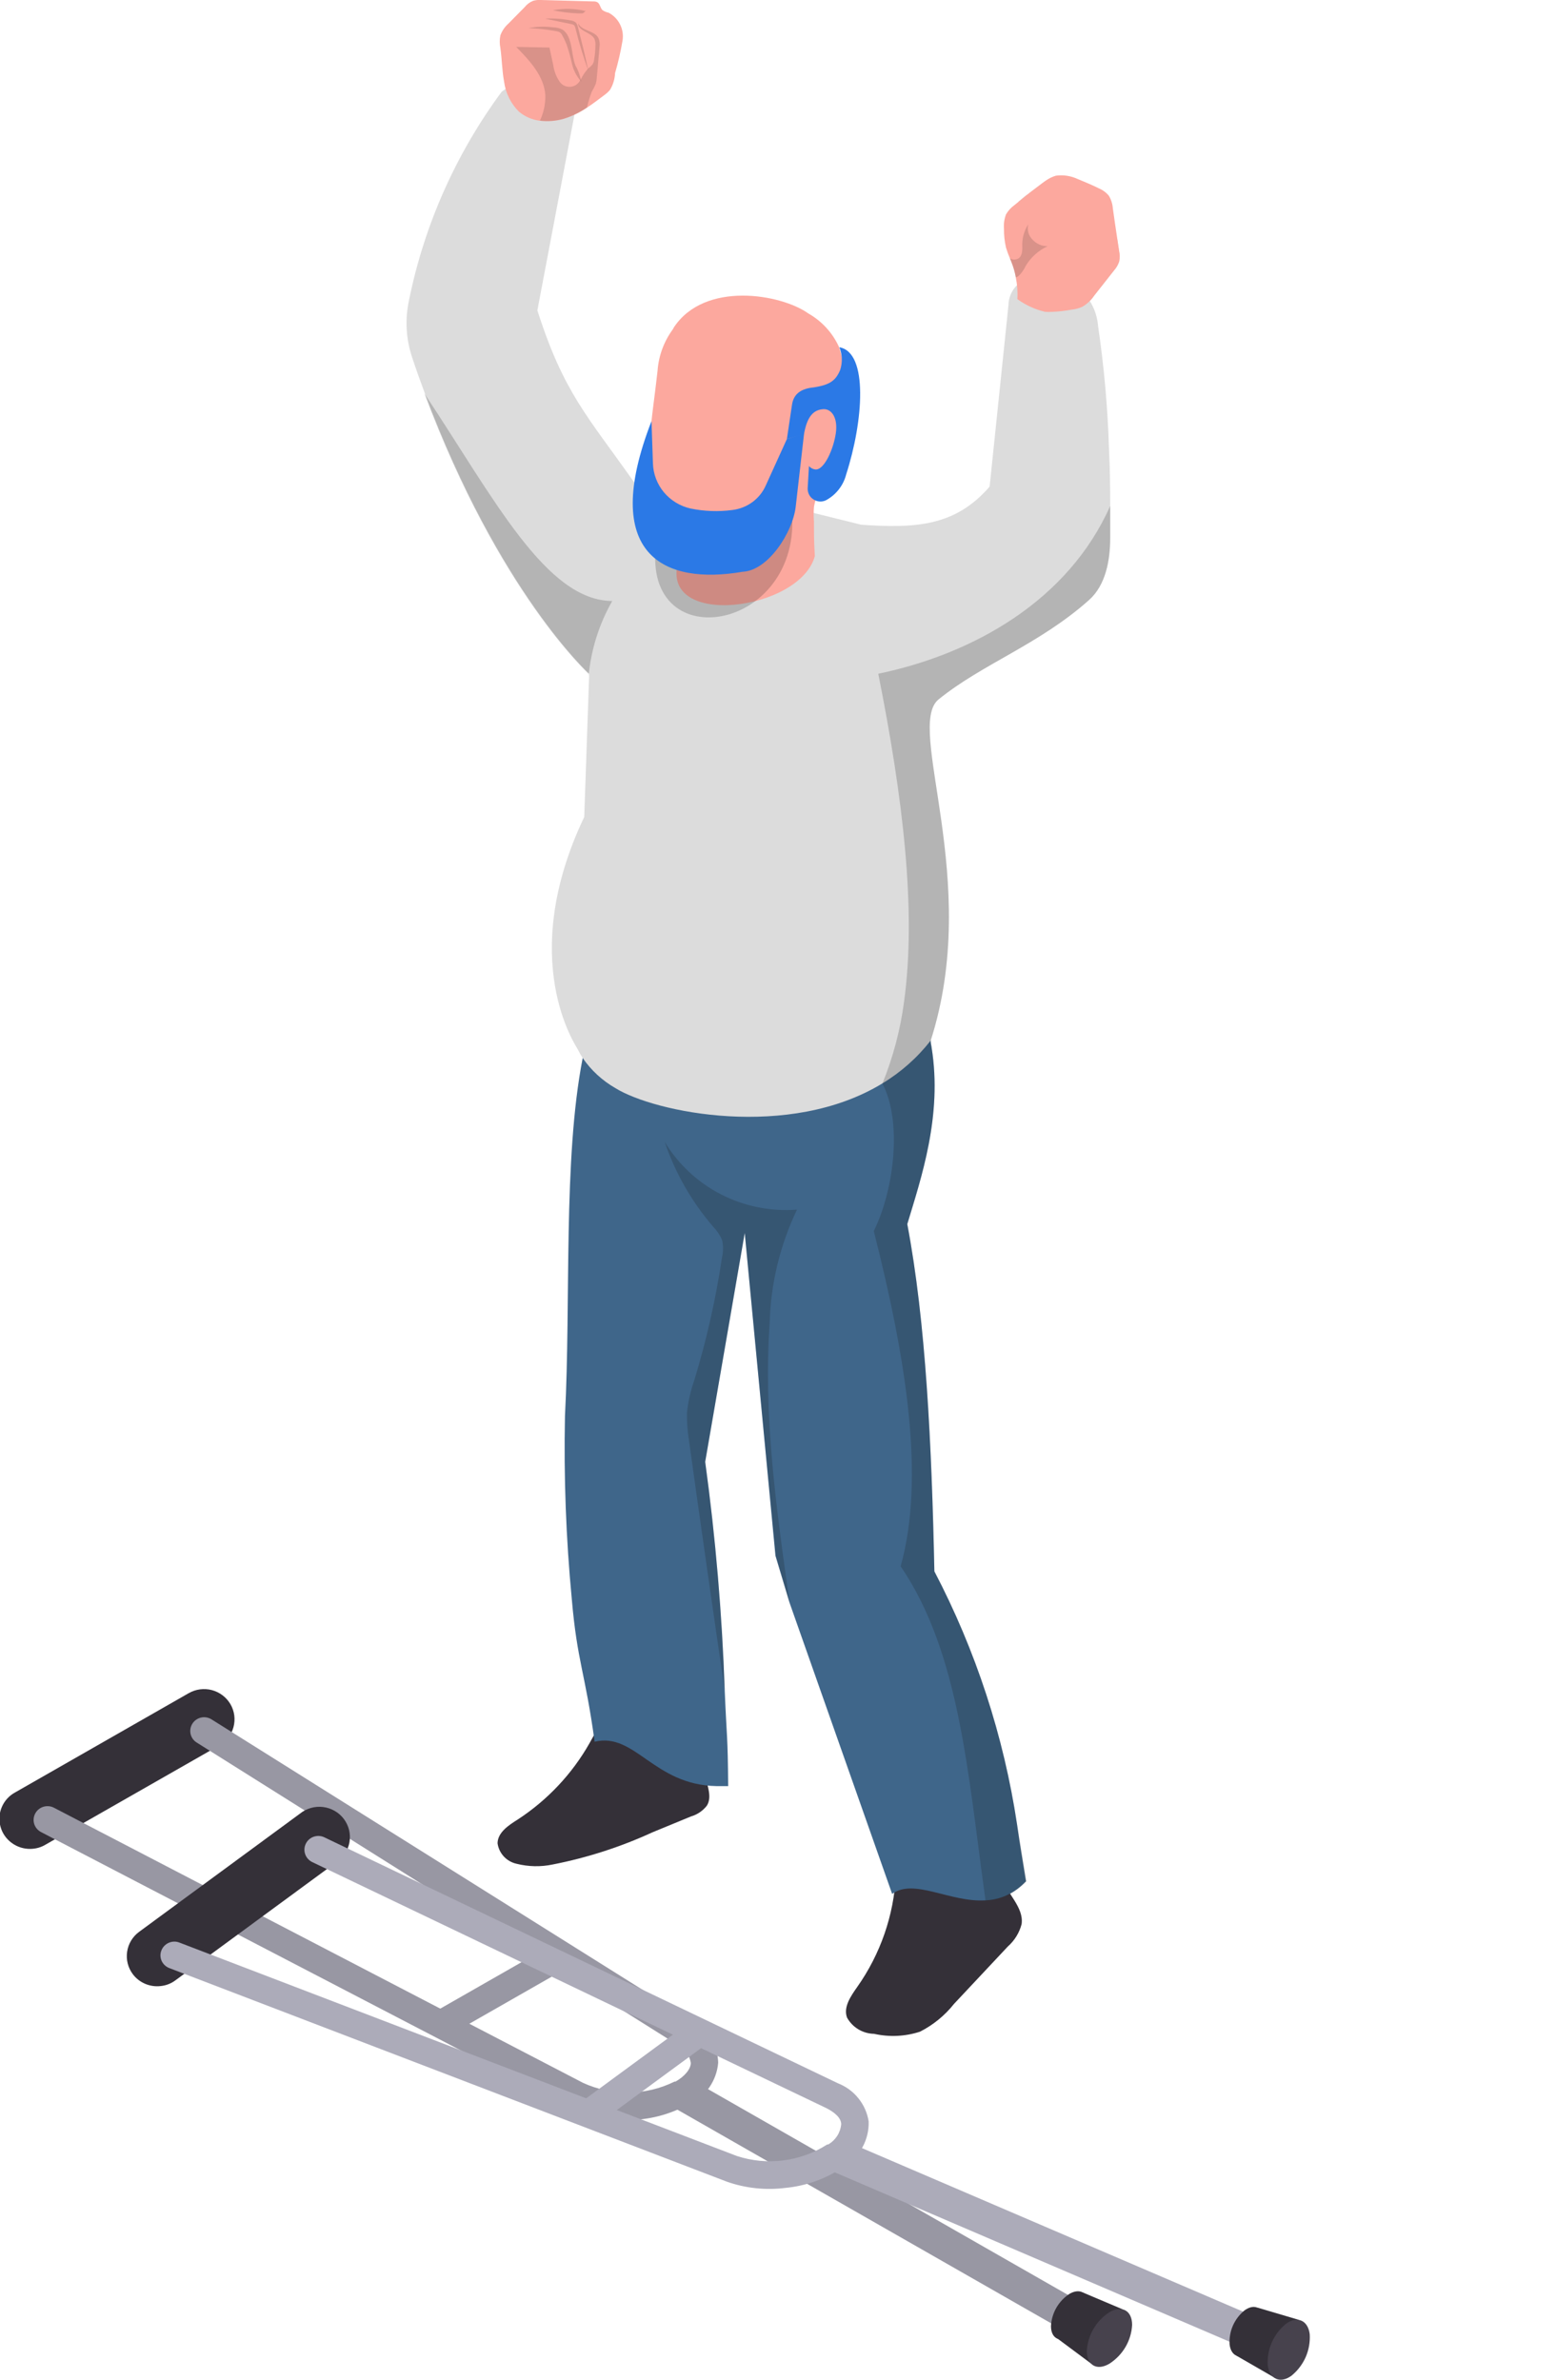 <svg width="34" height="52" viewBox="0 0 34 52" fill="none" xmlns="http://www.w3.org/2000/svg">
<g clip-path="url(#clip0)">
<path d="M19.096 19.01L17.842 19.318L17.623 19.371H17.575C17.595 19.388 17.671 19.457 17.774 19.56L17.999 19.791C18.187 19.99 18.36 20.203 18.518 20.427C18.585 20.523 18.645 20.625 18.698 20.73C18.721 20.776 18.742 20.825 18.759 20.874C18.854 20.863 18.947 20.846 19.04 20.824C19.382 20.723 19.683 20.517 19.898 20.235L20.148 20.138C20.457 20.005 20.114 18.802 19.559 18.899L19.096 19.01Z" fill="#FCA89E"/>
<path d="M17.048 21.624C17.063 21.652 17.086 21.676 17.115 21.691C17.328 21.796 17.626 21.379 17.836 21.013C18.081 20.904 18.301 20.748 18.484 20.554C18.54 20.496 18.596 20.435 18.65 20.374L18.237 20.032L17.483 20.679C17.213 21.032 16.958 21.443 17.048 21.624Z" fill="#FCA89E"/>
<path d="M17.831 21.918C18.061 21.999 18.111 21.555 18.285 21.213C18.459 21.124 18.618 21.01 18.756 20.874C18.804 20.827 18.849 20.777 18.891 20.727C18.933 20.677 18.942 20.663 18.964 20.63L18.582 20.352L18.515 20.418L17.954 20.974C17.724 21.332 17.589 21.832 17.831 21.918Z" fill="#FCA89E"/>
<path d="M16.602 21.149C16.759 21.321 17.163 20.932 17.443 20.593C17.753 20.512 18.041 20.363 18.285 20.157C18.31 20.14 18.333 20.122 18.355 20.102L18.007 19.721L17.149 20.221C16.792 20.529 16.422 20.952 16.602 21.149Z" fill="#FCA89E"/>
<path d="M16.192 20.435C16.196 20.461 16.206 20.485 16.22 20.507C16.349 20.696 16.804 20.368 17.118 20.085C17.431 20.061 17.734 19.966 18.005 19.807L18.061 19.777L17.948 19.557L17.831 19.327L17.814 19.296L17.612 19.38L17.57 19.396L17.269 19.516L16.882 19.671C16.537 19.893 16.15 20.204 16.192 20.435Z" fill="#FCA89E"/>
<path opacity="0.1" d="M17.825 19.288L17.28 19.507C17.437 19.576 17.61 19.6 17.78 19.577L17.959 19.549L18.111 19.524C18.672 19.877 19.483 19.932 19.455 19.077C19.334 19.062 19.214 19.04 19.096 19.01L17.825 19.288Z" fill="#1D1D1B"/>
<path d="M18.554 18.702C18.502 18.678 18.445 18.665 18.387 18.665C18.33 18.665 18.273 18.678 18.221 18.702C17.84 18.911 17.392 18.964 16.972 18.849C16.776 19.013 16.947 19.252 17.202 19.343C17.6 19.491 17.654 19.443 18.075 19.377C18.653 19.73 19.758 20.21 19.419 18.93C19.122 18.892 18.831 18.815 18.554 18.702Z" fill="#FCA89E"/>
<path opacity="0.1" d="M19.831 20.116C19.536 20.454 19.239 20.646 18.933 20.607C18.627 20.568 18.173 20.016 18.021 19.58C18.007 19.582 17.994 19.59 17.985 19.602C17.731 19.812 17.412 19.929 17.081 19.932C16.818 20.277 16.478 20.555 16.192 20.435C16.196 20.461 16.205 20.486 16.22 20.507C16.349 20.696 16.804 20.368 17.118 20.085C17.43 20.058 17.733 19.963 18.005 19.807C18.048 19.925 18.101 20.04 18.164 20.149L17.438 20.454C17.115 20.788 16.877 21.107 16.596 21.149C16.753 21.321 17.157 20.932 17.438 20.593C17.72 20.522 17.984 20.391 18.212 20.21C18.277 20.318 18.347 20.427 18.417 20.521C18.25 20.7 18.035 20.827 17.797 20.888C17.589 21.277 17.356 21.568 17.053 21.61C17.068 21.639 17.092 21.662 17.121 21.677C17.334 21.782 17.631 21.366 17.842 20.999C18.071 20.895 18.278 20.75 18.453 20.571C18.509 20.65 18.572 20.723 18.641 20.791C18.527 20.933 18.381 21.048 18.215 21.127C18.063 21.596 17.934 21.868 17.836 21.904C18.066 21.985 18.117 21.541 18.291 21.199C18.464 21.11 18.623 20.996 18.762 20.86L18.852 20.846H18.874H18.933H18.961H19.012C19.364 20.748 19.674 20.54 19.895 20.252L20.145 20.155L20.128 20.102L19.831 20.116Z" fill="#1D1D1B"/>
<path opacity="0.15" d="M22.446 4.305L22.864 4.5C22.667 4.432 22.458 4.401 22.25 4.408L22.438 4.253C22.442 4.27 22.445 4.288 22.446 4.305Z" fill="#171715"/>
<path opacity="0.15" d="M22.743 4.136C22.858 4.186 22.971 4.233 23.088 4.275C22.881 4.275 22.665 4.155 22.477 4.23L22.774 4.005L22.847 3.953C22.888 3.961 22.927 3.977 22.962 4L23.215 4.144C23.072 4.108 22.934 4.078 22.788 4.053C22.752 4.053 22.696 4.053 22.698 4.092C22.701 4.13 22.727 4.128 22.743 4.136Z" fill="#171715"/>
<path opacity="0.15" d="M24.455 5.714C24.432 5.784 24.395 5.85 24.346 5.905L23.908 6.461C23.841 6.561 23.752 6.645 23.647 6.705C23.573 6.738 23.494 6.758 23.414 6.766C23.276 6.793 23.136 6.809 22.996 6.814C23.06 6.77 23.121 6.721 23.175 6.666C23.358 6.486 23.506 6.275 23.695 6.111C23.939 5.891 24.256 5.725 24.371 5.419C24.395 5.358 24.409 5.293 24.413 5.228L24.455 5.505C24.469 5.574 24.469 5.645 24.455 5.714Z" fill="#171715"/>
<path d="M10.872 40.276C10.886 40.384 10.934 40.485 11.008 40.566C11.082 40.646 11.18 40.702 11.287 40.726C11.546 40.791 11.815 40.797 12.076 40.742C12.828 40.595 13.56 40.359 14.256 40.039L15.098 39.692C15.237 39.652 15.36 39.568 15.448 39.453C15.566 39.256 15.448 39.009 15.406 38.784C15.384 38.618 15.343 38.455 15.283 38.298C15.126 37.995 14.753 37.89 14.419 37.815L13.162 37.537C13.078 37.727 12.984 37.912 12.881 38.092C12.5 38.764 11.962 39.335 11.313 39.759C11.114 39.884 10.878 40.039 10.872 40.276Z" fill="#343038"/>
<path d="M20.847 43.787L22.022 42.534C22.169 42.404 22.274 42.234 22.323 42.045C22.376 41.667 21.989 41.376 21.885 41.006C21.878 40.946 21.851 40.889 21.809 40.845C21.768 40.817 21.719 40.801 21.669 40.801C20.966 40.74 20.258 40.8 19.576 40.978C19.531 41.852 19.239 42.697 18.734 43.414C18.591 43.617 18.422 43.859 18.509 44.089C18.568 44.194 18.653 44.282 18.756 44.344C18.86 44.406 18.978 44.44 19.099 44.442C19.432 44.517 19.779 44.501 20.103 44.395C20.393 44.248 20.646 44.04 20.847 43.787Z" fill="#343038"/>
<path d="M22.418 41.109C22.358 41.172 22.294 41.229 22.224 41.281C22.022 41.433 21.777 41.518 21.523 41.526C20.754 41.57 19.974 41.037 19.494 41.384L17.25 35.015L16.944 33.995L16.273 26.943L15.409 31.943C15.636 33.601 15.778 35.27 15.836 36.943C15.88 38.004 15.903 37.895 15.911 39.029C15.822 39.029 15.737 39.029 15.656 39.029C14.278 39.004 13.88 37.848 12.993 38.059C12.789 36.556 12.612 36.315 12.494 34.94C12.367 33.611 12.318 32.277 12.345 30.943C12.477 28.415 12.3 25.335 12.732 23.121C12.815 22.663 12.945 22.214 13.12 21.782C13.198 21.599 18.911 22.135 18.911 22.135L19.752 21.91L20.229 21.782C20.26 21.96 20.305 22.457 20.336 22.743C20.336 22.802 20.353 22.852 20.356 22.888C20.597 24.379 20.126 25.749 19.825 26.749C20.229 28.879 20.358 31.543 20.417 34.337C21.323 36.07 21.934 37.94 22.224 39.87C22.28 40.276 22.351 40.692 22.418 41.109Z" fill="#3F668A"/>
<path d="M24.259 11.052C24.259 11.283 24.259 11.516 24.259 11.749C24.259 12.238 24.163 12.783 23.796 13.11C22.701 14.085 21.475 14.499 20.51 15.28C19.769 15.877 21.461 19.238 20.336 22.738C20.045 23.111 19.688 23.428 19.281 23.674C17.247 24.915 14.306 24.313 13.442 23.774C13.158 23.61 12.914 23.385 12.73 23.116C12.69 23.055 12.655 22.992 12.623 22.927C12.598 22.868 11.276 20.982 12.766 17.852L12.873 14.771V14.722C12.873 14.722 10.909 12.935 9.284 8.597C9.189 8.341 9.093 8.077 9.004 7.805C8.869 7.401 8.847 6.968 8.939 6.552C9.273 4.91 9.963 3.358 10.962 2.005C10.989 1.982 11.018 1.962 11.049 1.944C11.179 1.881 11.32 1.845 11.465 1.837C11.61 1.829 11.754 1.849 11.891 1.897C12.23 1.986 12.536 2.222 12.55 2.5C12.549 2.506 12.549 2.513 12.55 2.519L11.742 6.783C12.323 8.594 12.834 9.086 13.86 10.544L14.654 10.911L17.696 11.188L18.818 11.466C19.994 11.547 20.872 11.505 21.624 10.633L22.036 6.666C22.038 6.503 22.105 6.348 22.221 6.233C22.519 5.941 23.114 5.955 23.532 6.264C23.645 6.348 23.741 6.453 23.812 6.575C23.917 6.743 23.98 6.933 23.995 7.13C24.126 8.023 24.206 8.923 24.233 9.824C24.253 10.216 24.259 10.63 24.259 11.052Z" fill="#DCDCDC"/>
<path d="M17.786 11.077C17.777 11.184 17.777 11.292 17.786 11.399C17.786 11.73 17.786 11.822 17.805 12.152C17.48 13.352 14.421 13.741 14.817 12.288C14.867 11.977 14.897 11.662 14.907 11.347C14.907 11.294 14.907 11.238 14.907 11.183C14.907 10.672 14.595 10.163 14.461 9.516C14.429 9.284 14.416 9.05 14.421 8.816C14.439 8.473 14.496 8.133 14.59 7.802C14.595 7.582 14.64 7.363 14.722 7.158C15.395 6.133 17.067 6.425 17.659 6.847C17.954 7.014 18.189 7.269 18.33 7.575C18.799 8.961 17.881 10.483 17.786 11.077Z" fill="#FCA89E"/>
<path d="M24.455 5.714C24.432 5.784 24.395 5.85 24.346 5.905L23.908 6.461C23.841 6.561 23.752 6.645 23.647 6.705C23.573 6.738 23.494 6.758 23.414 6.766C23.276 6.793 23.136 6.809 22.996 6.814C22.943 6.818 22.889 6.818 22.836 6.814C22.617 6.762 22.411 6.668 22.23 6.536C22.24 6.377 22.228 6.217 22.196 6.061C22.176 5.948 22.144 5.837 22.101 5.73L22.067 5.644C22.035 5.569 22.007 5.492 21.983 5.414C21.951 5.278 21.936 5.139 21.938 5C21.929 4.892 21.944 4.784 21.983 4.683C22.029 4.605 22.091 4.536 22.165 4.483L22.261 4.405L22.449 4.25C22.459 4.244 22.469 4.236 22.477 4.228L22.774 4.003L22.847 3.95C22.915 3.901 22.991 3.863 23.072 3.839C23.233 3.817 23.398 3.842 23.546 3.911C23.703 3.975 23.86 4.041 24.012 4.116C24.097 4.152 24.172 4.207 24.23 4.278C24.28 4.362 24.31 4.457 24.317 4.555C24.348 4.775 24.379 4.994 24.413 5.214L24.455 5.491C24.471 5.565 24.471 5.64 24.455 5.714Z" fill="#FCA89E"/>
<path d="M13.602 0.892C13.562 1.13 13.508 1.365 13.44 1.597C13.434 1.728 13.396 1.855 13.327 1.967C13.292 2.007 13.253 2.043 13.209 2.075C13.083 2.169 12.957 2.267 12.825 2.353C12.67 2.458 12.499 2.541 12.32 2.597C12.151 2.645 11.973 2.66 11.798 2.639C11.628 2.618 11.468 2.548 11.338 2.439C11.161 2.262 11.048 2.033 11.015 1.786C10.97 1.544 10.968 1.294 10.934 1.05C10.915 0.958 10.915 0.864 10.934 0.772C10.97 0.674 11.03 0.586 11.108 0.517L11.467 0.153C11.516 0.092 11.579 0.045 11.652 0.017C11.708 0.001 11.766 -0.004 11.823 1.85219e-05L12.963 0.031C12.992 0.029 13.022 0.034 13.05 0.047C13.111 0.081 13.114 0.169 13.162 0.219C13.203 0.248 13.25 0.268 13.299 0.278C13.408 0.336 13.496 0.426 13.55 0.536C13.605 0.647 13.623 0.771 13.602 0.892Z" fill="#FCA89E"/>
<path opacity="0.15" d="M22.892 5.38C22.692 5.472 22.524 5.623 22.412 5.811C22.375 5.893 22.323 5.967 22.258 6.03C22.24 6.044 22.219 6.055 22.196 6.061C22.176 5.948 22.144 5.837 22.101 5.73L22.067 5.644C22.096 5.663 22.129 5.672 22.163 5.672C22.197 5.672 22.23 5.663 22.258 5.644C22.351 5.577 22.337 5.444 22.337 5.333C22.34 5.18 22.385 5.031 22.468 4.903C22.453 4.961 22.454 5.023 22.47 5.081C22.486 5.14 22.518 5.193 22.561 5.236C22.603 5.281 22.654 5.318 22.711 5.343C22.768 5.368 22.83 5.38 22.892 5.38Z" fill="#171715"/>
<path opacity="0.15" d="M13.1 1.025L13.041 1.694C13.038 1.74 13.031 1.786 13.019 1.83C12.993 1.892 12.963 1.951 12.929 2.008C12.887 2.12 12.852 2.234 12.825 2.35C12.67 2.455 12.5 2.538 12.32 2.594C12.151 2.643 11.973 2.657 11.798 2.636C11.88 2.462 11.92 2.272 11.916 2.08C11.891 1.667 11.576 1.325 11.279 1.025L12.006 1.039L12.09 1.428C12.106 1.546 12.149 1.66 12.213 1.761C12.236 1.802 12.269 1.837 12.309 1.861C12.35 1.885 12.396 1.897 12.444 1.897C12.491 1.897 12.537 1.885 12.578 1.861C12.618 1.837 12.651 1.802 12.674 1.761C12.682 1.752 12.688 1.742 12.693 1.73C12.733 1.649 12.784 1.573 12.845 1.505L12.859 1.489C12.889 1.467 12.918 1.442 12.943 1.414C12.965 1.381 12.979 1.342 12.982 1.303C13 1.201 13.009 1.098 13.01 0.994C13.015 0.947 13.008 0.9 12.991 0.855C12.918 0.7 12.629 0.683 12.634 0.511C12.713 0.68 12.993 0.667 13.075 0.83C13.102 0.891 13.111 0.959 13.1 1.025Z" fill="#171715"/>
<path opacity="0.15" d="M11.548 0.614C11.757 0.623 11.964 0.646 12.168 0.683C12.192 0.687 12.215 0.696 12.236 0.708C12.259 0.727 12.277 0.751 12.289 0.778C12.323 0.839 12.353 0.902 12.379 0.967C12.426 1.105 12.466 1.246 12.497 1.389C12.529 1.534 12.598 1.669 12.699 1.78C12.678 1.658 12.637 1.541 12.575 1.433C12.494 1.228 12.511 0.989 12.413 0.792C12.387 0.733 12.345 0.683 12.292 0.647C12.227 0.615 12.156 0.598 12.084 0.597C11.906 0.574 11.725 0.579 11.548 0.614Z" fill="#171715"/>
<path opacity="0.15" d="M12.575 0.622C12.653 0.935 12.746 1.244 12.856 1.547C12.789 1.222 12.707 0.903 12.626 0.583C12.619 0.552 12.605 0.523 12.587 0.497C12.555 0.469 12.516 0.452 12.474 0.447C12.29 0.411 12.101 0.397 11.913 0.408L12.474 0.525C12.501 0.528 12.526 0.538 12.547 0.553C12.561 0.574 12.571 0.597 12.575 0.622Z" fill="#171715"/>
<path opacity="0.15" d="M12.626 0.292H12.696H12.724C12.755 0.292 12.775 0.244 12.805 0.244C12.57 0.184 12.323 0.177 12.084 0.225C12.263 0.263 12.444 0.285 12.626 0.292Z" fill="#171715"/>
<path opacity="0.2" d="M17.253 35.015L16.952 33.995L16.273 26.943L15.409 31.943C15.636 33.601 15.778 35.27 15.836 36.943C15.566 35.102 15.304 33.269 15.05 31.443C15.02 31.252 15.007 31.058 15.011 30.865C15.037 30.623 15.092 30.384 15.173 30.154C15.44 29.276 15.642 28.38 15.777 27.474C15.806 27.348 15.806 27.218 15.777 27.093C15.729 26.984 15.661 26.884 15.578 26.799C15.11 26.254 14.752 25.626 14.523 24.949C14.817 25.438 15.244 25.837 15.755 26.099C16.266 26.361 16.841 26.476 17.415 26.432C17.044 27.209 16.84 28.053 16.818 28.912C16.677 30.954 16.966 32.984 17.253 35.015Z" fill="#171715"/>
<path d="M17.208 10.999C17.137 11.139 17.035 11.26 16.91 11.355C16.786 11.445 16.649 11.517 16.503 11.566C16.206 11.655 15.897 11.705 15.586 11.713C15.352 11.751 15.112 11.727 14.89 11.644C14.798 11.602 14.716 11.541 14.649 11.466C14.577 11.389 14.517 11.302 14.472 11.208C14.425 11.119 14.385 11.026 14.354 10.93C14.051 10.027 14.25 9.197 14.368 8.105C14.392 7.76 14.519 7.429 14.733 7.155C14.762 7.119 14.794 7.086 14.828 7.055C14.958 6.945 15.106 6.857 15.266 6.797C15.805 6.577 16.41 6.577 16.95 6.797C17.187 6.9 17.39 7.069 17.533 7.283C17.675 7.498 17.753 7.748 17.755 8.005C17.78 8.414 17.328 10.749 17.208 10.999Z" fill="#FCA89E"/>
<path d="M17.306 8.844L17.194 9.594L17.718 9.444L17.648 10.677C17.648 10.724 17.659 10.77 17.68 10.811C17.702 10.852 17.734 10.887 17.773 10.912C17.812 10.938 17.857 10.954 17.904 10.958C17.951 10.962 17.998 10.954 18.041 10.935C18.152 10.877 18.249 10.796 18.326 10.698C18.404 10.6 18.459 10.487 18.49 10.366C18.863 9.211 18.981 7.7 18.341 7.588C18.406 7.747 18.412 7.923 18.358 8.086C18.263 8.311 18.142 8.411 17.774 8.466C17.522 8.491 17.342 8.594 17.306 8.844Z" fill="#2B79E6"/>
<path d="M18.263 9.469C18.215 9.808 18.007 10.286 17.811 10.258C17.614 10.23 17.499 9.933 17.55 9.594C17.6 9.255 17.687 8.958 17.988 8.941C18.173 8.93 18.313 9.133 18.263 9.469Z" fill="#FCA89E"/>
<path opacity="0.2" d="M24.259 11.055C24.259 11.286 24.259 11.519 24.259 11.752C24.259 12.241 24.163 12.786 23.796 13.113C22.701 14.088 21.475 14.502 20.51 15.283C19.769 15.88 21.461 19.241 20.336 22.741C20.336 22.799 20.353 22.849 20.356 22.885C20.597 24.377 20.126 25.746 19.825 26.746C20.229 28.876 20.358 31.54 20.417 34.334C21.323 36.068 21.934 37.937 22.224 39.867C22.292 40.276 22.362 40.701 22.429 41.109C22.369 41.172 22.305 41.229 22.235 41.281C22.033 41.433 21.788 41.518 21.534 41.526C21.147 38.748 20.973 36.126 19.68 34.226C20.218 32.298 19.803 29.701 19.093 26.901C19.55 25.974 19.71 24.482 19.281 23.677C19.512 23.109 19.671 22.514 19.752 21.907C20.033 19.891 19.724 17.396 19.191 14.722C21.273 14.291 23.344 13.119 24.259 11.055Z" fill="#171715"/>
<path opacity="0.2" d="M12.861 14.777V14.722C12.861 14.722 10.898 12.935 9.273 8.597C10.805 10.911 11.933 13.124 13.378 13.133C13.09 13.638 12.914 14.199 12.861 14.777Z" fill="#171715"/>
<path opacity="0.2" d="M14.408 11.516L17.314 11.388C17.337 13.963 13.698 14.366 14.408 11.516Z" fill="#171715"/>
<path d="M17.194 9.594L16.733 10.608C16.67 10.752 16.569 10.877 16.442 10.971C16.314 11.065 16.164 11.124 16.007 11.144C15.7 11.185 15.389 11.174 15.086 11.111C14.859 11.059 14.655 10.935 14.506 10.756C14.358 10.578 14.274 10.355 14.267 10.124L14.236 9.202C13.097 12.135 14.517 12.788 16.226 12.494C16.787 12.469 17.323 11.63 17.387 11.072L17.57 9.472L17.194 9.594Z" fill="#2B79E6"/>
<path d="M0.668 40.401C0.519 40.404 0.373 40.358 0.254 40.269C0.134 40.181 0.048 40.055 0.01 39.913C-0.029 39.77 -0.018 39.619 0.041 39.483C0.1 39.347 0.203 39.235 0.334 39.165L4.124 36.998C4.2 36.955 4.284 36.926 4.37 36.915C4.457 36.904 4.545 36.909 4.63 36.931C4.714 36.954 4.794 36.992 4.863 37.045C4.933 37.098 4.991 37.163 5.035 37.238C5.079 37.313 5.107 37.396 5.119 37.482C5.13 37.568 5.125 37.655 5.102 37.739C5.08 37.822 5.041 37.901 4.987 37.97C4.934 38.038 4.868 38.096 4.792 38.14L0.999 40.306C0.899 40.367 0.785 40.399 0.668 40.401Z" fill="#343038"/>
<path d="M13.714 46.325C13.28 46.333 12.85 46.238 12.46 46.048L0.898 40.034C0.826 39.997 0.773 39.934 0.748 39.858C0.724 39.782 0.732 39.699 0.769 39.629C0.806 39.558 0.87 39.505 0.947 39.481C1.024 39.457 1.107 39.464 1.178 39.501L12.741 45.514C13.055 45.658 13.397 45.73 13.743 45.725C14.089 45.721 14.429 45.639 14.739 45.486H14.761C14.969 45.367 15.092 45.209 15.095 45.081C15.083 44.998 15.052 44.919 15.003 44.851C14.954 44.783 14.889 44.727 14.814 44.689L4.287 38.07C4.223 38.026 4.178 37.959 4.163 37.883C4.148 37.807 4.163 37.728 4.205 37.663C4.247 37.597 4.313 37.551 4.389 37.532C4.465 37.514 4.545 37.526 4.613 37.565L15.131 44.164C15.297 44.254 15.436 44.385 15.535 44.544C15.633 44.704 15.688 44.886 15.693 45.073C15.677 45.267 15.609 45.454 15.498 45.614C15.386 45.774 15.233 45.903 15.056 45.986H15.033C14.63 46.209 14.176 46.326 13.714 46.325Z" fill="#9897A3"/>
<path d="M12.108 42.47L9.469 43.978L9.772 44.498L12.411 42.99L12.108 42.47Z" fill="#9897A3"/>
<path d="M15.081 45.428L14.717 46.051L23.399 51.014L23.763 50.391L15.081 45.428Z" fill="#9897A3"/>
<path d="M23.782 50.356C23.782 50.097 23.596 49.995 23.372 50.122C23.252 50.2 23.153 50.305 23.082 50.428C23.012 50.551 22.971 50.689 22.965 50.831C22.965 51.089 23.147 51.194 23.372 51.064C23.492 50.986 23.592 50.882 23.663 50.759C23.734 50.636 23.775 50.497 23.782 50.356Z" fill="#343038"/>
<path d="M23.661 50.094L23.083 51.083L23.838 51.645L24.528 50.461L23.661 50.094Z" fill="#343038"/>
<path d="M24.738 50.803C24.738 50.492 24.517 50.364 24.242 50.525C24.098 50.618 23.978 50.743 23.893 50.89C23.807 51.038 23.757 51.203 23.748 51.372C23.748 51.686 23.97 51.811 24.242 51.65C24.386 51.557 24.506 51.433 24.593 51.285C24.679 51.138 24.729 50.973 24.738 50.803Z" fill="#47424D"/>
<path d="M3.513 43.398C3.397 43.412 3.279 43.395 3.171 43.349C3.064 43.303 2.97 43.23 2.901 43.137C2.796 42.996 2.752 42.82 2.778 42.648C2.803 42.475 2.897 42.319 3.039 42.214L6.554 39.631C6.624 39.574 6.705 39.532 6.792 39.507C6.879 39.482 6.97 39.475 7.06 39.486C7.15 39.497 7.236 39.526 7.314 39.571C7.393 39.616 7.461 39.677 7.515 39.749C7.568 39.821 7.607 39.903 7.628 39.99C7.649 40.077 7.651 40.167 7.636 40.256C7.62 40.344 7.587 40.428 7.537 40.503C7.488 40.578 7.424 40.643 7.348 40.692L3.833 43.273C3.74 43.343 3.629 43.386 3.513 43.398Z" fill="#343038"/>
<path d="M17.16 47.809C16.729 47.863 16.29 47.817 15.88 47.672L3.701 43.006C3.664 42.992 3.63 42.971 3.601 42.944C3.572 42.917 3.549 42.885 3.532 42.849C3.516 42.813 3.507 42.774 3.506 42.735C3.505 42.696 3.512 42.657 3.527 42.62C3.541 42.583 3.563 42.549 3.59 42.521C3.618 42.492 3.651 42.469 3.687 42.453C3.724 42.437 3.763 42.428 3.803 42.427C3.843 42.426 3.882 42.433 3.92 42.448L16.099 47.111C16.427 47.219 16.775 47.252 17.117 47.208C17.46 47.164 17.788 47.045 18.077 46.859H18.1C18.179 46.812 18.245 46.748 18.294 46.672C18.343 46.595 18.373 46.507 18.381 46.417C18.381 46.286 18.246 46.159 18.047 46.061L6.824 40.69C6.751 40.655 6.695 40.593 6.669 40.518C6.642 40.443 6.647 40.36 6.682 40.288C6.717 40.216 6.779 40.161 6.855 40.135C6.931 40.109 7.015 40.113 7.087 40.148L18.31 45.523C18.486 45.592 18.64 45.705 18.757 45.851C18.875 45.997 18.952 46.171 18.981 46.356C18.987 46.55 18.942 46.743 18.849 46.914C18.756 47.086 18.62 47.231 18.453 47.334L18.431 47.35C18.054 47.608 17.616 47.766 17.16 47.809Z" fill="#ACABB9"/>
<path d="M15.119 44.155L12.672 45.952L13.033 46.434L15.48 44.637L15.119 44.155Z" fill="#ACABB9"/>
<path d="M18.415 46.759L18.125 47.419L27.324 51.366L27.613 50.706L18.415 46.759Z" fill="#ACABB9"/>
<path d="M27.625 50.672C27.595 50.417 27.401 50.333 27.193 50.486C27.084 50.575 26.997 50.689 26.94 50.818C26.884 50.947 26.859 51.087 26.868 51.228C26.896 51.483 27.09 51.567 27.3 51.414C27.409 51.324 27.496 51.21 27.552 51.082C27.609 50.953 27.634 50.812 27.625 50.672Z" fill="#343038"/>
<path d="M27.477 50.425L27.017 51.475L27.83 51.944L28.38 50.692L27.477 50.425Z" fill="#343038"/>
<path d="M28.619 51.008C28.582 50.697 28.338 50.597 28.094 50.783C27.962 50.892 27.857 51.031 27.789 51.187C27.721 51.343 27.691 51.513 27.701 51.683C27.738 51.992 27.982 52.094 28.226 51.908C28.358 51.799 28.462 51.661 28.531 51.505C28.599 51.348 28.629 51.178 28.619 51.008Z" fill="#47424D"/>
</g>
<defs>
<clipPath id="clip0">
<rect width="34" height="52" fill="white"/>
</clipPath>
</defs>
</svg>
